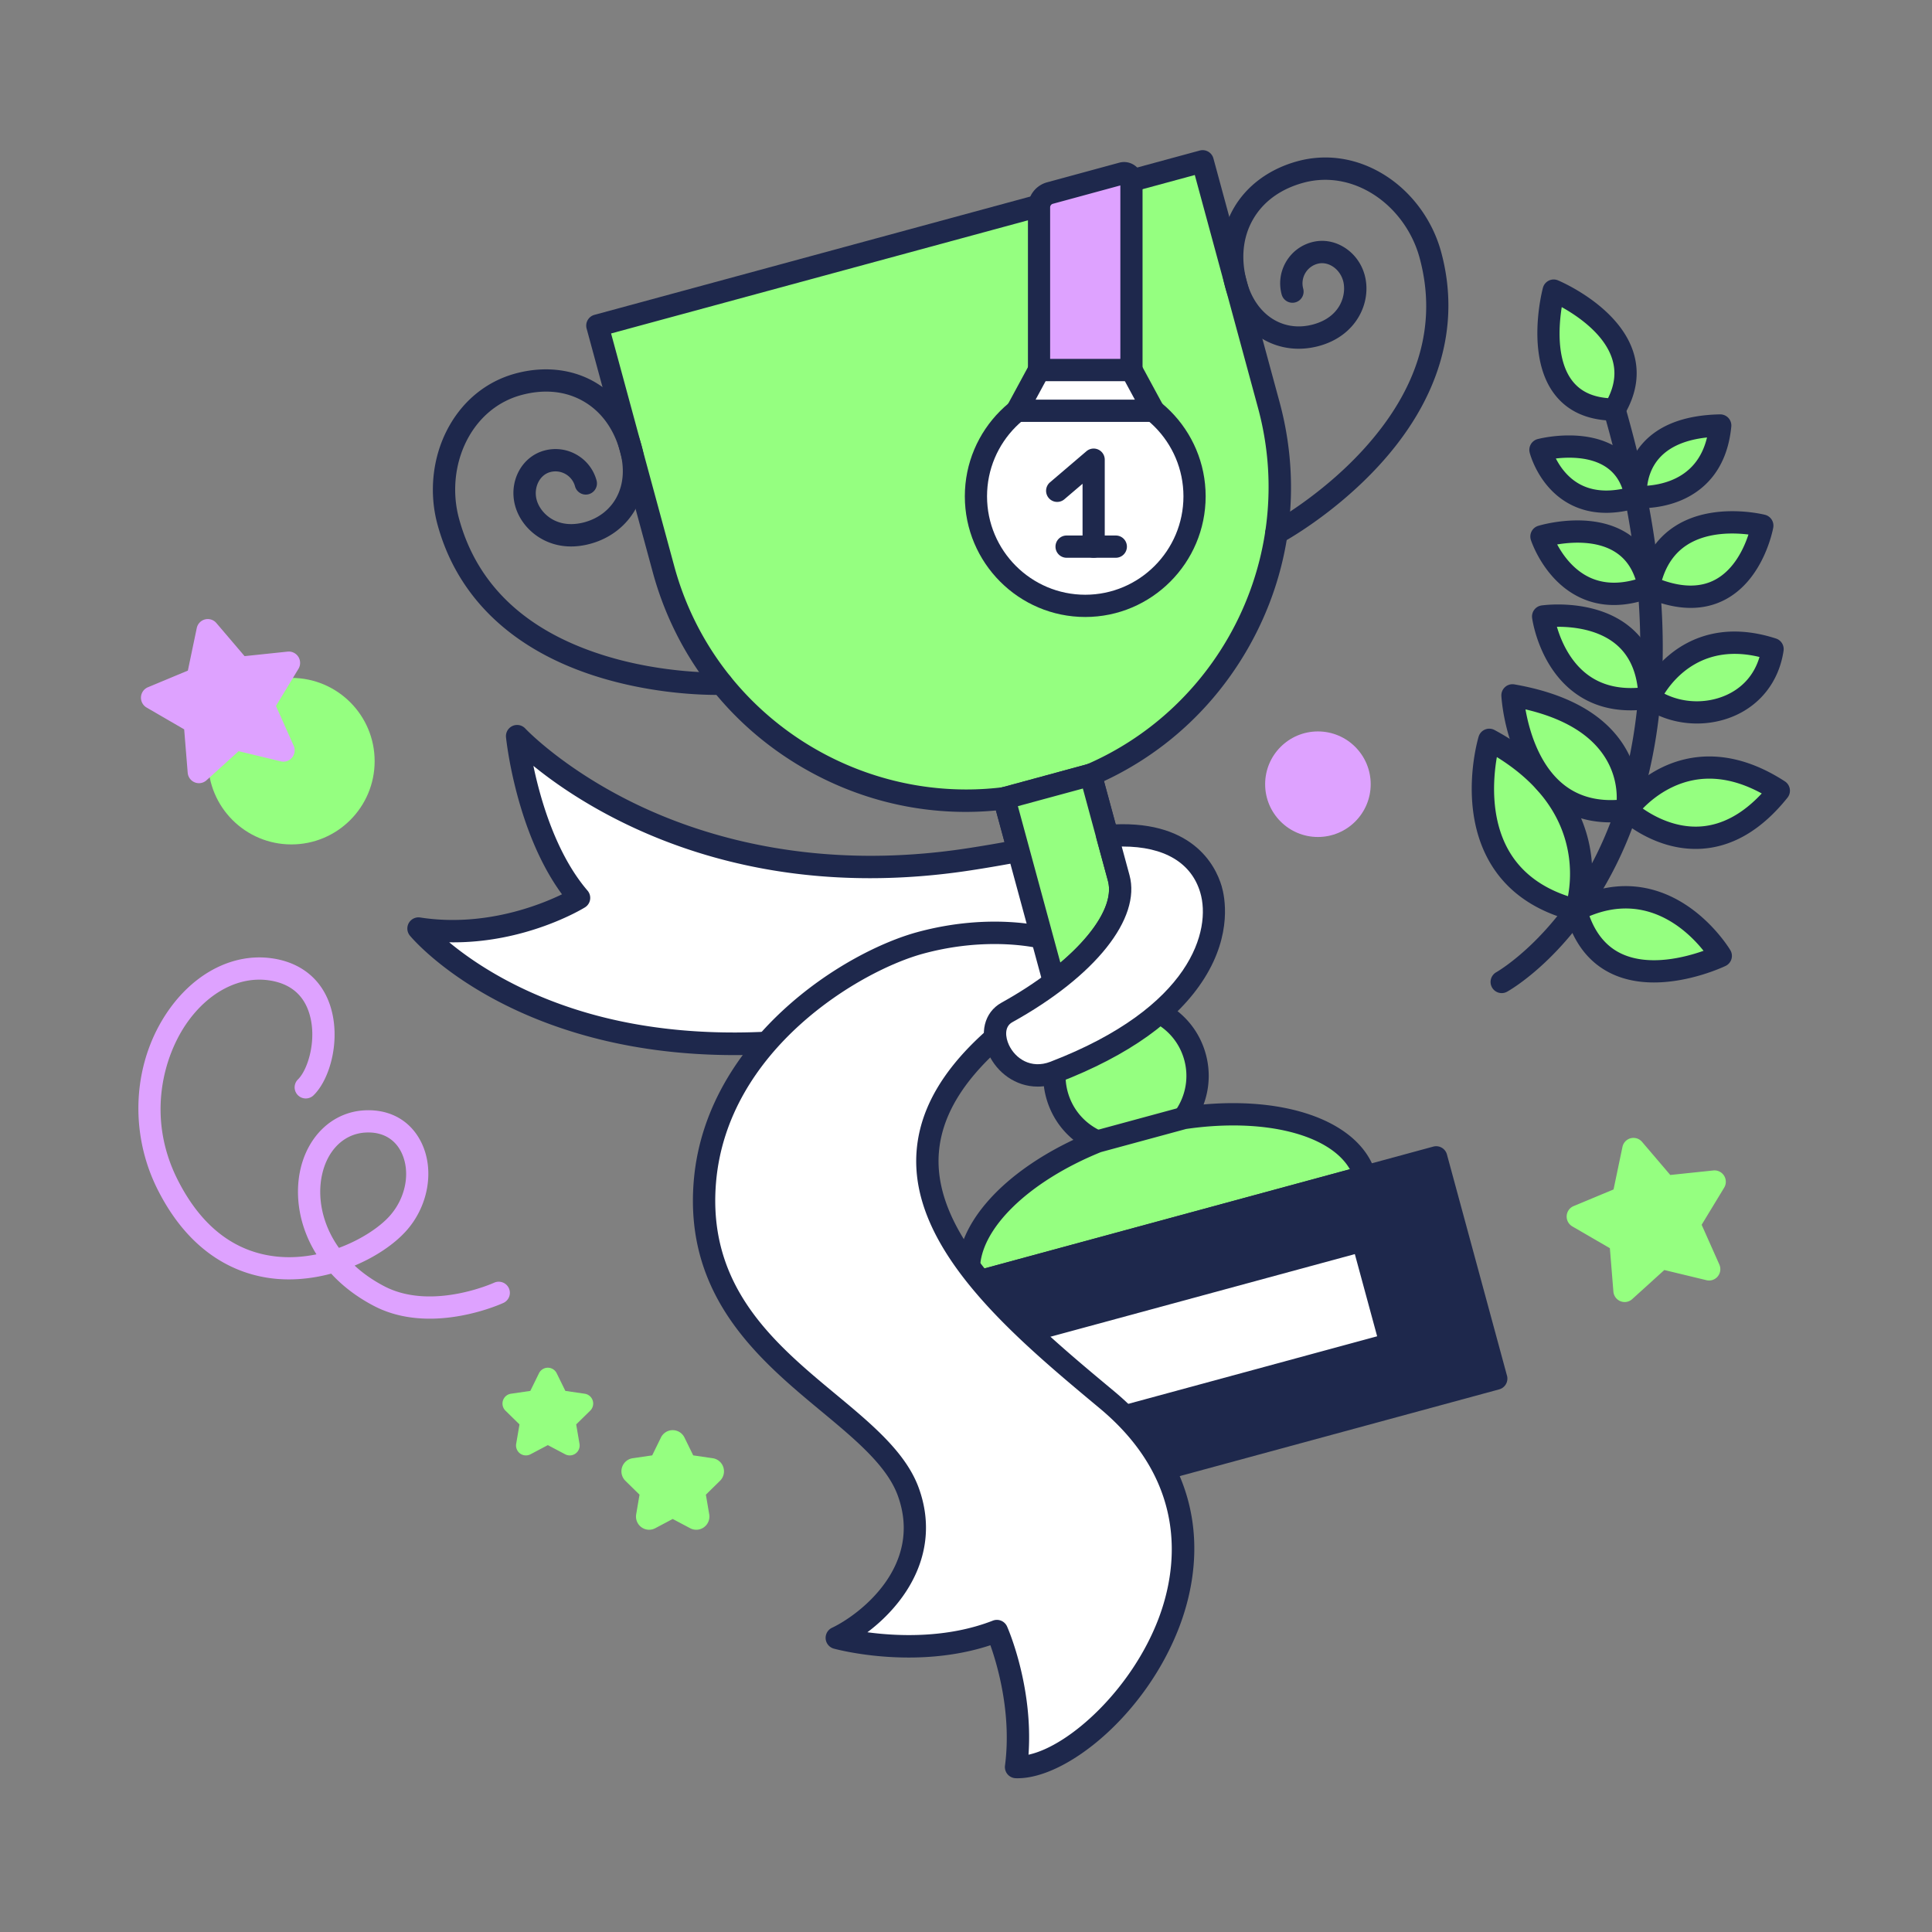 <svg xmlns="http://www.w3.org/2000/svg" viewBox="0 0 2999 2999" width="2999" height="2999"><rect x="0" y="0" width="2999" height="2999" fill="#808080" stroke="none"/><g transform="translate(632.308 233.077) rotate(0.0 853.846 1263.462) scale(2.31 2.31)"><svg width="739.21" height="1094.052" viewBox="0 0 739.21 1094.052"><path d="M127.707 117.907 534.427 7.495l44.43 163.667c30.47 112.236-35.916 228.096-148.154 258.565-112.237 30.47-228.096-35.916-258.565-148.154z" fill="#95FF80"/><path d="M375.148 444.686c-37.573 0-74.662-9.791-108.143-28.975-50.574-28.979-86.837-75.918-102.107-132.171l-44.429-163.667a7.5 7.5 0 0 1 5.273-9.203L532.463.262a7.521 7.521 0 0 1 5.693.73 7.504 7.504 0 0 1 3.51 4.543l44.429 163.667c15.271 56.253 7.721 115.085-21.259 165.659-28.979 50.574-75.918 86.837-132.171 102.107-19.015 5.161-38.332 7.717-57.518 7.717zM136.911 123.182l42.464 156.429c24.534 90.38 106.716 149.995 196.174 150.003 17.581 0 35.426-2.299 53.188-7.121 108.142-29.356 172.239-141.219 142.883-249.36L529.156 16.704z" fill="#1E284C"/><circle cx="482.919" cy="622.093" fill="#95FF80" r="48.094"/><path d="M482.831 677.711c-9.571 0-19.021-2.495-27.551-7.382-12.885-7.383-22.123-19.341-26.014-33.672-8.03-29.586 9.505-60.188 39.089-68.218 14.329-3.889 29.319-1.968 42.204 5.416 12.885 7.383 22.122 19.341 26.013 33.672 8.031 29.584-9.504 60.187-39.088 68.218a55.901 55.901 0 0 1-14.653 1.966zm.154-96.23c-3.57 0-7.162.475-10.7 1.436-21.602 5.863-34.406 28.209-28.542 49.812 2.841 10.464 9.587 19.196 18.995 24.587 9.407 5.392 20.354 6.796 30.816 3.954 21.602-5.864 34.405-28.21 28.541-49.812-2.84-10.465-9.586-19.196-18.994-24.587-6.227-3.568-13.128-5.39-20.116-5.39z" fill="#1E284C"/><path d="m401.075 435.556 58.138-15.783L502.17 578.01l-58.137 15.783z" fill="#95FF80"/><path d="M444.027 601.297a7.5 7.5 0 0 1-7.239-5.535l-42.955-158.237a7.5 7.5 0 0 1 5.273-9.203l58.138-15.782a7.515 7.515 0 0 1 5.693.73 7.504 7.504 0 0 1 3.51 4.543l42.955 158.237a7.5 7.5 0 0 1-5.273 9.203l-58.138 15.782a7.516 7.516 0 0 1-1.965.262zm-33.752-160.464L449.3 584.594l43.661-11.853-39.025-143.761z" fill="#1E284C"/><path d="M643.585 689.795c-9.441-32.824-61.193-48.319-121.774-39.407l-58.138 15.782c-56.772 22.945-93.584 62.481-85.132 95.574z" fill="#95FF80"/><path d="M378.542 769.245a7.505 7.505 0 0 1-7.266-5.645c-9.293-36.384 27.547-79.309 89.588-104.383.276-.112.559-.207.846-.285l58.139-15.782c.287-.078.579-.139.873-.182 66.209-9.741 119.692 8.666 130.073 44.754a7.499 7.499 0 0 1-5.243 9.312l-265.044 71.949a7.516 7.516 0 0 1-1.965.262zm87.531-95.954c-49.062 19.936-81.449 51.966-81.239 78.975l248.53-67.467c-13.476-23.406-57.611-34.665-110.021-27.054z" fill="#1E284C"/><path d="m330.784 774.718 360.575-97.885 40.357 148.662-360.575 97.885z" fill="#1E284C"/><path d="M371.13 930.886a7.503 7.503 0 0 1-7.233-5.537l-40.356-148.662a7.502 7.502 0 0 1 5.273-9.203l360.576-97.882a7.499 7.499 0 0 1 9.203 5.273l40.356 148.662a7.502 7.502 0 0 1-5.273 9.203L373.1 930.622a7.494 7.494 0 0 1-1.97.264zm-31.148-150.891 36.427 134.186 346.1-93.952-36.427-134.186z" fill="#1E284C"/><path d="m401.597 797.884 240.384-65.257 18.922 69.701-240.385 65.257z" fill="#FFF"/><g fill="#1E284C"><path d="M420.512 875.09a7.5 7.5 0 0 1-7.239-5.535l-18.921-69.701a7.5 7.5 0 0 1 5.273-9.203l240.385-65.255a7.498 7.498 0 0 1 9.203 5.273l18.922 69.701a7.502 7.502 0 0 1-5.273 9.203l-240.386 65.255a7.516 7.516 0 0 1-1.965.262zm-9.718-71.928 14.991 55.225 225.909-61.325-14.992-55.225zM207.463 366.056c-11.163 0-43.371-1.049-78.607-11.865-57.618-17.686-95.178-53.205-108.619-102.72-5.602-20.636-3.496-43.259 5.777-62.068 9.78-19.839 26.33-33.795 46.601-39.298 19.029-5.167 37.943-3.146 53.261 5.685 15.235 8.785 26.449 24.026 31.577 42.918 4.141 15.253 2.821 29.763-3.814 41.962-6.385 11.737-17.27 20.202-30.648 23.834-15.529 4.219-26.892.251-33.686-3.821-8.327-4.987-14.479-12.918-16.88-21.758-4.424-16.297 4.371-32.921 19.604-37.058 7.377-2.003 15.097-1.014 21.733 2.79 6.634 3.802 11.392 9.959 13.395 17.338a7.5 7.5 0 0 1-14.476 3.93 13.538 13.538 0 0 0-6.377-8.254 13.538 13.538 0 0 0-10.345-1.327c-7.129 1.936-11.276 10.477-9.058 18.651 1.373 5.058 5.152 9.85 10.111 12.819 6.162 3.69 13.784 4.457 22.048 2.213 9.391-2.549 16.992-8.418 21.401-16.525 4.754-8.739 5.624-19.412 2.515-30.864-4.142-15.258-12.646-26.964-24.593-33.853-12.004-6.922-26.469-8.376-41.839-4.203-16.059 4.358-29.226 15.529-37.076 31.454-7.68 15.576-9.412 34.35-4.755 51.506 12.164 44.812 45.19 75.829 98.162 92.192 40.401 12.48 77.756 11.285 78.131 11.273a7.495 7.495 0 0 1 7.77 7.219 7.499 7.499 0 0 1-7.213 7.771c-.283.011-1.71.059-4.1.059zM583.991 264.83a7.498 7.498 0 0 1-6.614-3.954 7.499 7.499 0 0 1 3.058-10.154c.419-.227 33.2-18.081 61.704-49.233 37.427-40.902 50.235-84.362 38.07-129.174-4.657-17.156-15.646-32.477-30.146-42.031-14.826-9.771-31.834-12.749-47.893-8.389-15.368 4.172-27.115 12.741-33.971 24.782-6.824 11.984-8.242 26.384-4.1 41.642 6.089 22.428 24.429 34.27 44.597 28.792 19.052-5.172 22.467-20.674 20.144-29.23-1.092-4.025-3.656-7.571-7.035-9.73-3.227-2.061-6.853-2.695-10.21-1.781a13.54 13.54 0 0 0-8.255 6.377 13.538 13.538 0 0 0-1.326 10.345 7.5 7.5 0 0 1-14.476 3.93c-2.003-7.38-1.013-15.098 2.788-21.732 3.803-6.636 9.961-11.393 17.34-13.396 7.493-2.032 15.383-.748 22.216 3.618 6.577 4.202 11.349 10.751 13.436 18.44 4.885 17.994-5.259 40.732-30.69 47.637-28.236 7.663-54.733-8.88-63.003-39.339-5.128-18.892-3.16-37.712 5.541-52.994 8.748-15.363 24.046-26.67 43.076-31.836 20.271-5.501 41.604-1.832 60.075 10.34 17.512 11.539 30.769 29.991 36.37 50.627 13.441 49.515-1.002 99.151-41.769 143.544-30.269 32.961-63.965 51.245-65.385 52.007a7.47 7.47 0 0 1-3.541.895z"/></g><path d="M470.368 460.882c-30.192 2.725-46.553 8.531-92.648 15.625-198.689 30.578-303.955-82.746-303.955-82.746s7.02 68.358 41.631 108.705c0 0-48.358 29.783-107.896 20.587 0 0 139.419 168.477 482.131 8.788l-19.262-70.959z" fill="#FFF"/><path d="M219.986 608.102c-36.187 0-70.333-4.529-101.995-13.56-79.023-22.537-114.785-64.916-116.27-66.709a7.501 7.501 0 0 1 6.923-12.193c42.72 6.596 79.888-8.125 95.278-15.58-30.755-41.859-37.339-102.809-37.619-105.532a7.501 7.501 0 0 1 12.956-5.871c.252.271 26.364 27.907 75.874 51.495 45.613 21.731 121.058 44.395 221.446 28.942 20.183-3.106 34.473-5.935 47.081-8.43 16.074-3.182 28.771-5.694 46.033-7.252a7.5 7.5 0 0 1 7.912 5.505l19.263 70.959a7.501 7.501 0 0 1-4.07 8.763c-78.917 36.772-153.7 59.197-222.271 66.653-17.234 1.874-34.102 2.81-50.541 2.81zm-191.85-75.794c16.739 13.865 47.924 34.864 95.072 48.122 68.764 19.336 186.361 25.677 357.523-52.739l-15.938-58.71c-13.503 1.506-24.619 3.706-38.222 6.398-12.755 2.524-27.212 5.386-47.712 8.541-46.108 7.096-91.089 7.082-133.693-.045-34.146-5.711-66.84-15.977-97.175-30.511-28.945-13.869-50.074-28.866-63.285-39.618 4.742 22.701 15.191 59.135 36.381 83.836a7.495 7.495 0 0 1-1.76 11.269c-1.818 1.121-40.169 24.353-91.192 23.457z" fill="#1E284C"/><path d="M427.859 529.466s-35.246-9.766-83.148 3.233-137.191 69.774-144.766 160.547c-9.777 117.158 114.641 148.35 136.586 208.061 17.931 48.788-21.917 86.087-47.954 98.409 0 0 56.293 15.429 107.583-4.587 0 0 19.181 43.367 12.886 91.403 56.334 2.002 183.099-145.172 60.921-246.917-93.636-77.977-200.034-170.153-32.345-274.172z" fill="#FFF"/><path d="M410.114 1094.05c-.45 0-.892-.008-1.334-.023a7.502 7.502 0 0 1-7.17-8.469c4.553-34.743-5.029-67.399-9.812-80.891-50.859 16.803-102.913 2.909-105.203 2.282a7.5 7.5 0 0 1-1.225-14.013c18.207-8.617 61.627-41.412 44.121-89.043-7.319-19.917-28.675-37.646-51.283-56.415-41.108-34.127-92.268-76.599-85.736-154.857 4.406-52.809 34.86-91.311 59.631-114.311 31.698-29.432 67.608-46.599 90.645-52.85 49.318-13.383 85.596-3.644 87.115-3.223a7.497 7.497 0 0 1 5.235 5.263l9.764 35.979a7.5 7.5 0 0 1-3.285 8.337c-54.368 33.726-81.991 67.26-84.449 102.521-4.056 58.171 63.422 114.363 117.641 159.515 68.991 57.454 57.148 123.99 43.948 158.538-22.467 58.802-75.388 101.661-108.602 101.661zm-13.955-106.424a7.503 7.503 0 0 1 6.861 4.469c.767 1.732 17.62 40.489 14.395 86.133 27.672-5.989 69.237-43.947 87.289-91.192 11.771-30.807 22.286-90.175-39.536-141.657-56.847-47.341-127.594-106.257-123.005-172.085 2.74-39.313 31.136-75.737 86.769-111.243l-7.119-26.231c-10.275-1.938-39.067-5.67-75.138 4.118-42.199 11.452-131.763 64.146-139.256 153.932-5.88 70.465 39.942 108.506 80.37 142.068 24.206 20.096 47.069 39.076 55.782 62.782 8.712 23.704 5.865 47.751-8.232 69.54-6.686 10.334-15.9 19.987-26.192 27.687 20.087 2.71 53.377 4.258 84.288-7.804a7.463 7.463 0 0 1 2.725-.516z" fill="#1E284C"/><path d="m478.042 489.151-18.832-69.373-58.138 15.782 33.503 123.419c31.381-23.738 48.888-49.847 43.466-69.828z" fill="#95FF80"/><path d="M434.575 566.479a7.502 7.502 0 0 1-7.237-5.535l-33.504-123.419a7.502 7.502 0 0 1 5.273-9.203l58.139-15.781c3.992-1.086 8.117 1.275 9.203 5.273l18.831 69.372c6.13 22.591-10.702 50.938-46.18 77.774a7.497 7.497 0 0 1-4.525 1.519zm-24.3-125.646 28.544 105.147c23.726-20.127 35.845-40.631 31.984-54.865l-16.866-62.134z" fill="#1E284C"/><path d="M478.042 489.151c7.048 25.971-24.615 62.302-75.177 90.312-20.083 11.125.572 52.197 31.948 40.121 104.255-40.122 112.575-98.015 105.203-122.86-6.626-22.331-28.358-39.205-69.647-35.841l7.674 28.269z" fill="#FFF"/><path d="M423.576 629.273c-15.034 0-27.292-9.593-32.9-21.61-6.554-14.046-3.036-28.34 8.556-34.761 47.993-26.588 77.425-60.22 71.572-81.787l-7.674-28.268c-.584-2.151-.181-4.451 1.101-6.275s3.307-2.983 5.528-3.165c57.488-4.666 73.311 27.241 77.447 41.183 2.051 6.912 7.278 31.799-11.58 61.824-17.811 28.359-50.823 51.968-98.119 70.17-4.817 1.854-9.496 2.688-13.931 2.689zm56.482-161.322 5.222 19.235c7.91 29.147-23.014 67.943-78.78 98.837-5.495 3.044-4.636 10.143-2.231 15.296 4.188 8.976 14.687 16.335 27.852 11.265 95.258-36.659 108.122-88.735 100.705-113.727-5.97-20.121-24.335-30.907-52.147-30.907h-.619z" fill="#1E284C"/></svg></g><g transform="translate(1497.692 251.538) rotate(0.0 186.923 353.077) scale(2.297 2.302)"><svg width="162.738" height="306.775" viewBox="0 0 162.738 306.775"><circle cx="81.369" cy="225.406" fill="#FFF" r="73.869"/><path d="M81.369 306.775C36.502 306.775 0 270.273 0 225.406s36.502-81.369 81.368-81.369 81.369 36.502 81.369 81.369-36.502 81.369-81.368 81.369zm0-147.738c-36.596 0-66.368 29.773-66.368 66.369s29.773 66.369 66.369 66.369 66.368-29.773 66.368-66.369-29.773-66.369-66.369-66.369z" fill="#1E284C"/><path d="M127.508 167.716H35.23l14.914-27.497h62.45z" fill="#FFF"/><path d="M127.508 175.216H35.23a7.497 7.497 0 0 1-6.444-3.664 7.497 7.497 0 0 1-.148-7.412l14.914-27.497a7.501 7.501 0 0 1 6.593-3.924h62.45a7.501 7.501 0 0 1 6.593 3.924l14.914 27.497a7.5 7.5 0 0 1-6.592 11.076zm-79.679-15h67.079l-6.778-12.497H54.608l-6.778 12.497z" fill="#1E284C"/><path d="M50.143 30.565v109.654h62.451V12.503c0-3.294-3.131-5.688-6.31-4.825L57.523 20.915a10 10 0 0 0-7.38 9.651z" fill="#DEA2FF"/><g fill="#1E284C"><path d="M112.594 147.719h-62.45a7.499 7.499 0 0 1-7.5-7.5V30.565c0-7.88 5.311-14.825 12.915-16.89L104.32.439a12.42 12.42 0 0 1 10.867 2.134 12.41 12.41 0 0 1 4.907 9.93V140.22c0 4.143-3.357 7.5-7.5 7.5zm-54.95-15h47.45V15.772l-45.605 12.38a2.505 2.505 0 0 0-1.845 2.413zm44.384 134.117H68.765c-4.143 0-7.5-3.357-7.5-7.5s3.357-7.5 7.5-7.5h33.263c4.143 0 7.5 3.357 7.5 7.5s-3.357 7.5-7.5 7.5z"/><path d="M87.053 266.836a7.499 7.499 0 0 1-7.5-7.5v-42.395l-12.357 10.521a7.501 7.501 0 0 1-9.724-11.422l24.72-21.047a7.501 7.501 0 0 1 12.362 5.711v58.631c0 4.143-3.357 7.5-7.5 7.5z"/></g></svg></g><g transform="translate(323.077 1052.308) rotate(0.0 129.231 129.231) scale(3.065 3.065)"><svg width="84.331" height="84.331" viewBox="0 0 84.331 84.331"><circle cx="42.165" cy="42.165" fill="#95FF80" r="42.165"/></svg></g><g transform="translate(2284.615 433.846) rotate(0.0 246.923 553.846) scale(2.302 2.306)"><svg width="214.536" height="480.367" viewBox="0 0 214.536 480.367"><path d="M20.177 480.368a7.502 7.502 0 0 1-3.635-14.066c.591-.331 39.422-22.521 67.596-79.332 26.2-52.833 48.314-147.302 4.874-297.321a7.5 7.5 0 0 1 14.408-4.172c19.806 68.398 28.078 131.559 24.587 187.726-2.813 45.258-13.225 86.122-30.943 121.459-30.429 60.684-71.542 83.82-73.276 84.775a7.473 7.473 0 0 1-3.61.931z" fill="#1E284C"/><path d="M11.799 309.876s-27.898 92.625 58.436 114.634c0 0 25.049-69.639-58.436-114.634z" fill="#95FF80"/><path d="M70.238 432.012a7.496 7.496 0 0 1-1.855-.233c-26.306-6.706-45.391-20.278-56.728-40.341-20.8-36.813-7.608-81.826-7.037-83.725a7.505 7.505 0 0 1 4.316-4.769 7.513 7.513 0 0 1 6.424.329c45.752 24.659 60.244 56.819 64.346 79.456 4.48 24.731-2.128 43.531-2.411 44.319a7.503 7.503 0 0 1-7.055 4.963zM16.91 321.481c-2.419 13.909-4.641 40.623 7.85 62.656 8.213 14.488 21.684 24.893 40.104 30.997 1.257-6.678 2.377-17.677-.049-30.43-4.813-25.299-20.912-46.532-47.904-63.224z" fill="#1E284C"/><path d="M167.907 455.306s-79.11 37.82-97.672-30.796c60.817-30.905 97.672 30.796 97.672 30.796z" fill="#95FF80"/><path d="M122.823 473.204c-9.316 0-18.95-1.501-27.896-5.607-15.764-7.235-26.507-21.072-31.933-41.127a7.503 7.503 0 0 1 3.843-8.646c34.698-17.635 62.271-7.387 79.29 4.314 17.959 12.349 27.809 28.635 28.219 29.322a7.502 7.502 0 0 1-3.203 10.613c-1.281.612-23.673 11.131-48.32 11.131zm-43.45-44.658c4.516 12.302 11.834 20.839 21.813 25.419 18.661 8.563 42.622 2.33 55.098-2.074-10.813-13.522-37.905-39.535-76.91-23.345z" fill="#1E284C"/><path d="M104.54 357.194s38.373-54.584 102.496-13.071c-50.224 62.641-102.496 13.071-102.496 13.071z" fill="#95FF80"/><path d="M150.909 383.309c-29.377 0-50.598-19.791-51.529-20.674a7.502 7.502 0 0 1-.975-9.756c.438-.622 10.938-15.352 30.09-24.55 17.797-8.546 46.576-13.836 82.618 9.497a7.503 7.503 0 0 1 1.775 10.988c-17.121 21.354-36.486 32.909-57.558 34.345-1.491.102-2.969.15-4.422.15zm-35.597-27.183c7.573 5.271 22.071 13.265 39.137 12.058 14.499-1.029 28.289-8.488 41.08-22.2-21.498-11.722-41.831-13.119-60.54-4.133-8.978 4.312-15.624 10.099-19.677 14.275zm-10.771 1.066h.01z" fill="#1E284C"/><path d="M27.442 279.942s4.691 86.884 77.098 77.251c0 0 13.261-61.534-77.098-77.251z" fill="#95FF80"/><path d="M93.637 365.442c-16.266 0-30.345-4.856-41.978-14.502-28.871-23.939-31.604-68.7-31.707-70.594a7.504 7.504 0 0 1 2.509-6.012 7.492 7.492 0 0 1 6.266-1.781c34.67 6.03 59.135 19.303 72.716 39.449 15.364 22.791 10.638 45.802 10.43 46.771a7.499 7.499 0 0 1-6.343 5.854c-4.083.543-8.05.814-11.893.814zm10.903-8.249h.01zm-68.331-67.824c2.313 13.168 8.592 36.435 25.074 50.065 9.741 8.057 21.976 11.708 36.447 10.882.206-6.582-.839-18.371-8.891-30.172-9.967-14.608-27.646-24.938-52.631-30.775z" fill="#1E284C"/><path d="M119.875 281.486s22.759-52.128 82.945-32.668c-6.255 42.255-54.696 52.871-82.945 32.668z" fill="#95FF80"/><path d="M151.841 298.892c-12.994 0-25.906-3.852-36.329-11.306a7.5 7.5 0 0 1-2.51-9.102c.262-.602 6.596-14.858 21.083-26.48 13.494-10.826 36.771-21.402 71.042-10.323a7.5 7.5 0 0 1 5.111 8.235c-2.986 20.175-15.219 36.212-33.56 43.999-7.868 3.341-16.371 4.977-24.838 4.977zM129.9 278.811c12.366 6.265 27.774 6.878 40.918 1.297 11.624-4.935 19.688-14.039 23.189-25.996-37.502-9.08-57.011 13.555-64.107 24.699z" fill="#1E284C"/><path d="M48.118 226.843s8.617 64.547 71.758 54.643c-1.856-64.764-71.758-54.643-71.758-54.643z" fill="#95FF80"/><path d="M107.138 290.024c-14.583 0-27.326-4.012-38.017-11.992-23.868-17.817-28.263-48.883-28.438-50.197a7.5 7.5 0 0 1 6.359-8.415c1.478-.213 36.451-5.011 60.014 14.803 12.896 10.845 19.731 26.674 20.315 47.049a7.5 7.5 0 0 1-6.335 7.624c-4.801.753-9.437 1.129-13.899 1.129zm-49.736-56.239c2.605 8.867 8.483 23.158 20.778 32.291 9.073 6.739 20.386 9.674 33.691 8.777-1.543-12.549-6.375-22.318-14.412-29.103-12.095-10.21-29.091-11.968-39.358-11.968-.236 0-.47 0-.699.002zm-9.284-6.942h.01z" fill="#1E284C"/><path d="M195.906 165.679s-12.406 69.24-76.458 41.174c11.234-57.73 76.458-41.174 76.458-41.174z" fill="#95FF80"/><path d="M147.652 221.066c-9.612 0-20.04-2.448-31.214-7.345a7.5 7.5 0 0 1-4.353-8.302c3.466-17.808 11.951-31.102 25.222-39.515 25.433-16.123 59.025-7.854 60.444-7.496a7.502 7.502 0 0 1 5.537 8.593c-.253 1.407-6.473 34.632-32.152 48.338-7.154 3.818-15.002 5.727-23.484 5.727zm-19.378-18.765c14.086 5.039 26.107 4.977 35.799-.195 13.035-6.957 19.586-21.571 22.485-30.437-9.893-1.218-27.627-1.748-41.281 6.942-8.141 5.183-13.843 13.135-17.003 23.689z" fill="#1E284C"/><path d="M119.447 206.852c-54.72 20.908-72.465-33.84-72.465-33.84s62.085-19.059 72.465 33.84z" fill="#95FF80"/><path d="M95.874 219.128c-8.21 0-15.943-1.724-23.149-5.17-23.816-11.394-32.518-37.526-32.877-38.633a7.504 7.504 0 0 1 4.933-9.482c1.397-.428 34.482-10.329 58.913 4.304 12.177 7.291 19.953 19.155 23.113 35.262a7.498 7.498 0 0 1-4.683 8.45c-9.192 3.513-17.965 5.27-26.251 5.27zM57.582 178.35c3.738 6.949 10.687 16.888 21.715 22.124 9.01 4.278 19.469 4.769 31.157 1.475-2.796-8.558-7.549-14.774-14.418-18.904-12.32-7.406-28.679-6.316-38.454-4.694z" fill="#1E284C"/><path d="M110.681 146.361s-5.853-46.825 56.85-48.073c-5.158 52.955-56.85 48.073-56.85 48.073z" fill="#95FF80"/><path d="M114.027 153.976c-2.393 0-3.867-.131-4.052-.148a7.5 7.5 0 0 1-6.737-6.537c-.103-.825-2.366-20.398 11.568-36.503 11.071-12.796 28.761-19.524 52.575-19.998a7.565 7.565 0 0 1 5.653 2.403 7.5 7.5 0 0 1 1.961 5.822c-3.031 31.116-20.734 44.438-35.052 50.136-10.444 4.156-20.517 4.825-25.917 4.825zm44.592-47.634c-14.732 1.576-25.631 6.356-32.469 14.26-5.322 6.151-7.202 13.194-7.825 18.205 4.43-.337 10.458-1.287 16.522-3.774 12.447-5.104 20.416-14.735 23.771-28.69z" fill="#1E284C"/><path d="M46.311 114.687s11.954 47.398 64.37 31.674c-8.216-46.408-64.37-31.674-64.37-31.674z" fill="#95FF80"/><path d="M90.633 157.071c-9.474 0-18.093-2.182-25.771-6.539-19.898-11.291-25.593-33.089-25.825-34.012a7.502 7.502 0 0 1 5.369-9.089c1.29-.339 31.841-8.128 53.72 5.881 10.717 6.862 17.426 17.541 19.938 31.741a7.5 7.5 0 0 1-5.229 8.491c-7.838 2.352-15.251 3.526-22.202 3.526zm-33.939-36.578c2.796 5.453 7.713 12.578 15.696 17.063 8.004 4.498 17.792 5.623 29.173 3.365-2.289-6.554-6.08-11.477-11.48-14.948-10.402-6.687-24.496-6.503-33.389-5.48zm-10.384-5.807h.01z" fill="#1E284C"/><path d="M55.225 7.5s71.147 29.627 40.992 80.063C33.94 87.026 55.225 7.5 55.225 7.5" fill="#95FF80"/><path d="M96.216 95.063h-.064c-17.896-.154-31.51-6.201-40.465-17.973C36.049 51.276 47.484 7.415 47.98 5.56A7.502 7.502 0 0 1 58.108.575c1.652.688 40.574 17.199 50.675 47.815 4.623 14.013 2.561 28.486-6.129 43.021a7.501 7.501 0 0 1-6.438 3.651zm-35.56-76.468c-1.988 12.664-3.621 35.521 6.988 49.439 5.386 7.063 13.342 10.958 24.241 11.839 4.636-9.32 5.504-18.104 2.665-26.743-5.446-16.575-23.224-28.6-33.895-34.535z" fill="#1E284C"/></svg></g><g transform="translate(780 2123.077) rotate(0.0 70.385 68.077) scale(2.045 2.056)"><svg width="68.85" height="66.214" viewBox="0 0 68.85 66.214"><g fill="#95FF80"><path d="m34.425 7.5 8.32 16.859 18.605 2.703-13.463 13.123 3.178 18.529-16.64-8.748-16.641 8.748 3.178-18.529L7.5 27.062l18.605-2.703z"/><path d="M51.064 66.214a7.49 7.49 0 0 1-3.489-.861l-13.15-6.913-13.149 6.913a7.5 7.5 0 0 1-10.881-7.906l2.511-14.644-10.64-10.37a7.5 7.5 0 0 1 4.158-12.792l14.702-2.137 6.575-13.322C28.963 1.621 31.57 0 34.424 0s5.462 1.621 6.726 4.181l6.575 13.322 14.702 2.137a7.5 7.5 0 0 1 4.158 12.792L55.946 42.803l2.511 14.644a7.5 7.5 0 0 1-7.392 8.768zm-16.64-23.748a7.5 7.5 0 0 1 3.49.861l3.189 1.677-.609-3.552a7.502 7.502 0 0 1 2.157-6.638l2.58-2.516-3.565-.519a7.496 7.496 0 0 1-5.647-4.103l-1.595-3.231-1.595 3.231a7.5 7.5 0 0 1-5.647 4.103l-3.565.519 2.581 2.515a7.498 7.498 0 0 1 2.156 6.639l-.608 3.552 3.188-1.677a7.5 7.5 0 0 1 3.49-.861z"/></g></svg></g><g transform="translate(964.615 2220.0) rotate(0.0 79.615 77.308) scale(2.716 2.737)"><svg width="58.618" height="56.483" viewBox="0 0 58.618 56.483"><g fill="#95FF80"><path d="m29.309 7.5 6.739 13.655 15.07 2.19-10.904 10.629 2.574 15.009-13.479-7.086-13.479 7.086 2.575-15.009L7.5 23.345l15.07-2.19z"/><path d="M42.786 56.483a7.49 7.49 0 0 1-3.489-.861l-9.988-5.251-9.988 5.251a7.504 7.504 0 0 1-7.898-.571 7.495 7.495 0 0 1-2.983-7.335l1.907-11.123-8.081-7.876a7.5 7.5 0 0 1 4.158-12.792l11.167-1.623 4.994-10.12C23.847 1.621 26.454 0 29.309 0s5.462 1.621 6.726 4.181l4.994 10.12 11.168 1.623a7.5 7.5 0 0 1 4.157 12.792l-8.081 7.876 1.907 11.123a7.5 7.5 0 0 1-7.392 8.768zM29.308 34.397a7.5 7.5 0 0 1 3.49.861l.027.015-.005-.031a7.499 7.499 0 0 1 2.157-6.639l.021-.021-.03-.005a7.496 7.496 0 0 1-5.647-4.103l-.014-.028-.014.028a7.5 7.5 0 0 1-5.647 4.103l-.03.005.022.021a7.498 7.498 0 0 1 2.156 6.639l-.005.031.027-.015a7.5 7.5 0 0 1 3.49-.861z"/></g></svg></g><g transform="translate(2434.615 1763.077) rotate(-14.31 126.923 122.308) scale(2.334 2.348)"><svg width="108.753" height="104.165" viewBox="0 0 108.753 104.165"><g fill="#95FF80"><path d="m54.377 7.5 14.485 29.351 32.391 4.707-23.438 22.847 5.533 32.26-28.971-15.231-28.972 15.231 5.533-32.26L7.5 41.558l32.391-4.707z"/><path d="M83.347 104.165a7.49 7.49 0 0 1-3.489-.861L54.377 89.908l-25.481 13.396a7.504 7.504 0 0 1-7.898-.571 7.495 7.495 0 0 1-2.983-7.335l4.866-28.374L2.264 46.929a7.5 7.5 0 0 1 4.158-12.792l28.489-4.141 12.74-25.815a7.501 7.501 0 0 1 13.452 0l12.74 25.815 28.489 4.141a7.501 7.501 0 0 1 4.158 12.792L85.875 67.023l4.866 28.374a7.5 7.5 0 0 1-7.392 8.768zM54.376 73.934a7.5 7.5 0 0 1 3.49.861l15.521 8.16-2.964-17.282a7.501 7.501 0 0 1 2.156-6.639l12.557-12.239-17.353-2.521a7.496 7.496 0 0 1-5.647-4.103l-7.76-15.724-7.76 15.724a7.5 7.5 0 0 1-5.647 4.103l-17.353 2.521 12.557 12.239a7.498 7.498 0 0 1 2.156 6.639l-2.964 17.282 15.521-8.16a7.5 7.5 0 0 1 3.49-.861z"/></g></svg></g><g transform="translate(221.538 957.692) rotate(-14.31 126.923 122.308) scale(2.334 2.348)"><svg width="108.753" height="104.165" viewBox="0 0 108.753 104.165"><g fill="#DEA2FF"><path d="m54.377 7.5 14.485 29.351 32.391 4.707-23.438 22.847 5.533 32.26-28.971-15.231-28.972 15.231 5.533-32.26L7.5 41.558l32.391-4.707z"/><path d="M83.347 104.165a7.49 7.49 0 0 1-3.489-.861L54.377 89.908l-25.481 13.396a7.504 7.504 0 0 1-7.898-.571 7.495 7.495 0 0 1-2.983-7.335l4.866-28.374L2.264 46.929a7.5 7.5 0 0 1 4.158-12.792l28.489-4.141 12.74-25.815a7.501 7.501 0 0 1 13.452 0l12.74 25.815 28.489 4.141a7.501 7.501 0 0 1 4.158 12.792L85.875 67.023l4.866 28.374a7.5 7.5 0 0 1-7.392 8.768zM54.376 73.934a7.5 7.5 0 0 1 3.49.861l15.521 8.16-2.964-17.282a7.501 7.501 0 0 1 2.156-6.639l12.557-12.239-17.353-2.521a7.496 7.496 0 0 1-5.647-4.103l-7.76-15.724-7.76 15.724a7.5 7.5 0 0 1-5.647 4.103l-17.353 2.521 12.557 12.239a7.498 7.498 0 0 1 2.156 6.639l-2.964 17.282 15.521-8.16a7.5 7.5 0 0 1 3.49-.861z"/></g></svg></g><g transform="translate(1963.846 1135.385) rotate(0.0 81.923 81.923) scale(1.943 1.943)"><svg width="84.331" height="84.331" viewBox="0 0 84.331 84.331"><circle cx="42.165" cy="42.165" fill="#DEA2FF" r="42.165"/></svg></g><g transform="translate(214.615 1486.154) rotate(0.0 288.462 280.385) scale(2.306 2.301)"><svg width="250.221" height="243.694" viewBox="0 0 250.221 243.694"><path d="M196.216 243.719c-12.27 0-25.409-2.213-37.679-8.652-11.725-6.153-21.207-13.584-28.671-21.732-13.13 3.528-27.272 4.935-41.171 3.033-22.346-3.056-53.606-15.898-75.634-59.723-19.906-39.606-16.692-87.558 8.188-122.163C39.084 9.678 64.787-2.985 89.983.61c19.495 2.78 33.421 14.121 39.212 31.934 7.336 22.563.091 49.534-11.279 60.568a7.5 7.5 0 0 1-10.445-10.764c6.863-6.661 13.182-27.566 7.46-45.166-4.041-12.428-13.147-19.736-27.064-21.722-19.575-2.793-39.924 7.593-54.438 27.779-16.447 22.875-28.14 64.538-6.963 106.67 15.331 30.502 36.953 47.862 64.265 51.598 9.96 1.362 19.88.73 29.22-1.196-11.668-18.699-14.601-39.361-10.972-56.48 4.939-23.3 21.702-39.245 42.705-40.624 17.505-1.144 31.728 6.833 38.995 21.901 8.911 18.477 4.549 43.031-10.608 59.711-7.881 8.672-20.064 17.036-34.425 23.093 5.52 5.105 12.111 9.806 19.864 13.875 31.926 16.753 73.649-2.152 74.068-2.345a7.5 7.5 0 0 1 6.289 13.617c-1.347.622-23.52 10.66-49.649 10.661zm-41.311-125.62c-.735 0-1.481.024-2.241.075-14.334.94-25.451 11.963-29.014 28.766-3.13 14.766-.036 32.889 11.433 49.009 14.969-5.557 27.229-13.895 33.884-21.219 11.15-12.271 14.521-29.997 8.199-43.107-4.233-8.777-12.088-13.523-22.261-13.523z" fill="#DEA2FF"/></svg></g></svg>